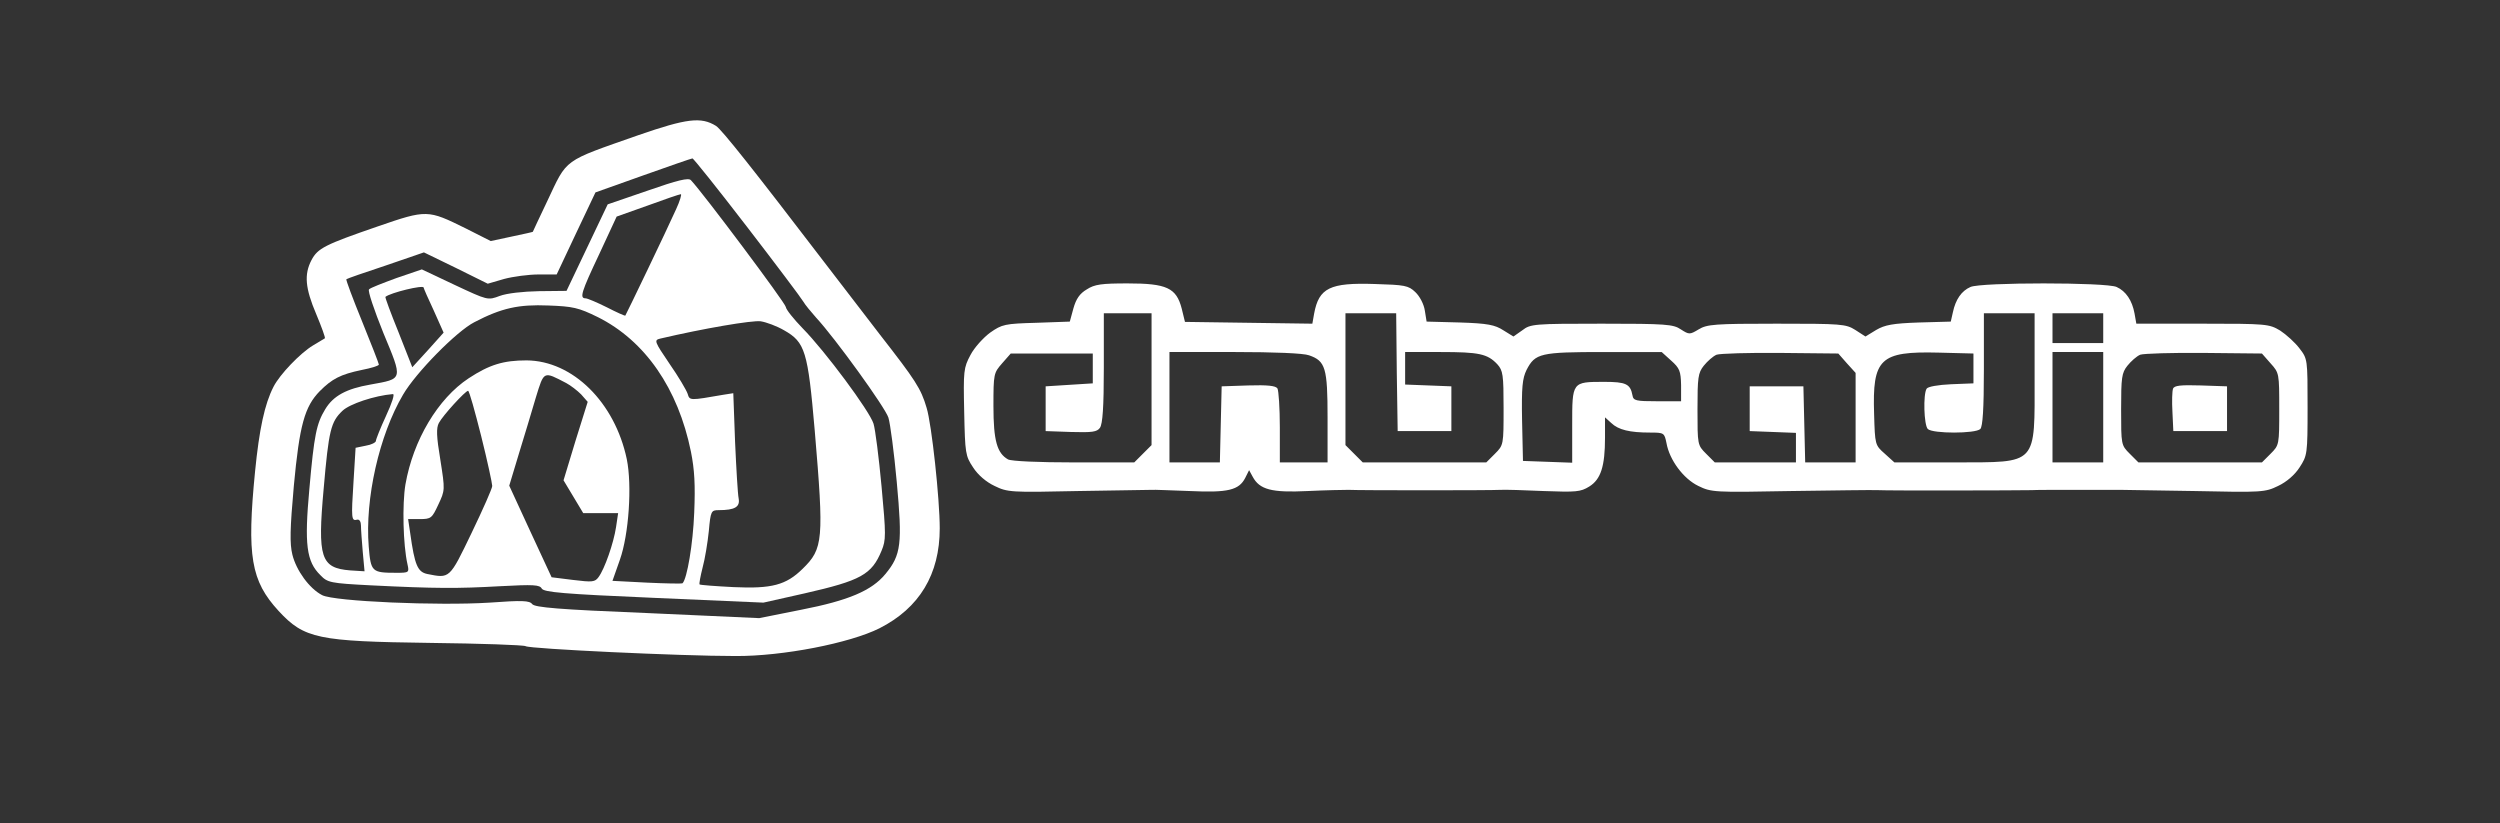 <?xml version="1.0" standalone="no"?>
<!DOCTYPE svg PUBLIC "-//W3C//DTD SVG 20010904//EN"
 "http://www.w3.org/TR/2001/REC-SVG-20010904/DTD/svg10.dtd">
<svg version="1.0" xmlns="http://www.w3.org/2000/svg"
 width="838pt" height="276pt" viewBox="0 0 838 276"
 preserveAspectRatio="xMidYMid meet">
<rect x="0" y="0" width="838" height="276" fill="#333333" stroke="none"/>
<g transform="translate(0,276) scale(0.1,-0.1)"
fill="#FFFFFF" stroke="none">
<path d="M2140 2307 c-256 -90 -237 -76 -306 -222 -26 -55 -48 -101 -48 -102
-1 -1 -33 -8 -71 -16 l-70 -15 -85 43 c-126 62 -129 63 -294 6 -177 -61 -201
-73 -222 -113 -25 -48 -21 -94 16 -181 18 -43 31 -79 29 -81 -2 -1 -20 -12
-40 -24 -43 -26 -111 -97 -132 -138 -30 -58 -48 -143 -62 -284 -28 -284 -14
-367 79 -468 86 -93 132 -102 508 -107 169 -2 313 -7 320 -11 14 -9 518 -33
703 -33 158 -1 383 43 483 93 134 68 202 181 202 335 0 98 -27 349 -44 404
-19 65 -37 92 -157 246 -57 74 -142 185 -189 246 -234 306 -341 441 -360 453
-50 31 -98 25 -260 -31z m363 -306 c97 -126 182 -239 189 -251 7 -12 27 -36
43 -54 65 -70 233 -303 243 -336 6 -19 19 -117 28 -216 19 -206 15 -244 -38
-308 -46 -56 -124 -89 -283 -120 l-140 -28 -375 17 c-299 12 -377 19 -386 30
-9 12 -33 13 -143 5 -171 -11 -521 4 -561 25 -43 22 -87 83 -100 136 -9 37 -8
86 5 231 19 203 36 265 87 317 41 41 69 56 141 71 31 6 57 14 57 18 0 3 -25
68 -56 144 -31 76 -55 140 -53 142 2 2 62 23 132 46 l128 44 107 -52 107 -53
55 16 c30 8 82 15 116 15 l60 0 65 138 65 137 160 57 c87 31 162 57 165 57 3
1 85 -102 182 -228z"/>
<path d="M2171 2121 l-134 -46 -69 -145 -69 -145 -92 -1 c-54 -1 -108 -7 -132
-16 -40 -15 -40 -15 -151 37 l-110 52 -85 -29 c-46 -17 -88 -33 -92 -38 -5 -4
17 -69 48 -146 66 -159 67 -153 -43 -173 -81 -14 -125 -38 -152 -83 -29 -48
-37 -85 -53 -267 -17 -186 -10 -243 37 -289 24 -25 33 -27 168 -34 220 -11
292 -11 434 -3 113 6 133 5 140 -8 8 -12 70 -18 376 -31 l367 -16 138 31 c189
43 225 63 258 143 15 36 15 53 0 215 -9 97 -21 192 -27 211 -13 42 -162 243
-238 320 -29 30 -55 62 -56 71 -1 13 -278 383 -318 425 -8 9 -45 0 -145 -35z
m95 -63 c-28 -63 -167 -352 -170 -356 -2 -1 -29 11 -62 28 -32 16 -65 30 -71
30 -21 0 -15 20 46 149 l58 125 104 37 c57 21 107 38 111 38 4 1 -3 -23 -16
-51z m-846 -262 c0 -2 15 -37 34 -77 l33 -74 -52 -58 -53 -58 -46 117 c-26 64
-46 118 -44 119 17 14 128 41 128 31z m584 -99 c158 -79 269 -239 312 -451 12
-60 15 -111 11 -205 -4 -104 -24 -221 -39 -236 -2 -2 -55 -1 -119 2 l-116 6
25 71 c30 85 41 249 23 337 -40 190 -181 330 -336 331 -77 0 -124 -14 -194
-60 -103 -68 -186 -207 -212 -356 -11 -66 -8 -202 7 -268 6 -27 5 -28 -37 -28
-83 0 -86 3 -93 88 -13 160 35 373 115 509 43 74 180 213 239 243 92 48 149
60 248 56 82 -3 101 -7 166 -39z m624 -44 c71 -40 80 -70 103 -336 31 -367 29
-396 -41 -464 -55 -54 -103 -67 -231 -61 -60 3 -112 7 -114 9 -2 2 3 28 10 56
8 29 17 84 21 123 6 67 8 70 33 70 55 0 72 11 67 39 -3 14 -8 100 -12 189 l-6
164 -32 -5 c-115 -20 -114 -20 -121 3 -4 12 -31 58 -61 101 -51 75 -52 79 -31
84 145 34 309 62 337 58 19 -3 54 -16 78 -30z m-730 -177 c15 -8 37 -25 50
-38 l22 -25 -41 -131 -40 -132 33 -55 33 -55 58 0 59 0 -7 -47 c-8 -53 -38
-140 -59 -168 -12 -16 -20 -17 -85 -9 l-72 9 -71 153 -71 154 32 106 c18 59
44 144 57 189 28 91 25 89 102 49z m-285 -178 c21 -84 37 -159 37 -167 0 -8
-31 -78 -69 -157 -75 -156 -73 -153 -149 -138 -32 7 -42 29 -57 137 l-7 47 39
0 c38 0 41 3 62 48 23 49 23 49 7 151 -13 78 -14 106 -5 123 13 25 89 108 98
108 4 0 23 -69 44 -152z m-319 68 c-19 -41 -34 -79 -34 -84 0 -5 -15 -13 -34
-16 l-34 -7 -7 -114 c-8 -124 -7 -132 12 -127 8 2 13 -7 13 -20 0 -13 3 -52 6
-88 l6 -65 -48 3 c-99 8 -110 42 -89 274 17 196 24 224 63 261 24 23 108 51
169 56 7 1 -3 -30 -23 -73z"/>
<path d="M3643 1790 c-24 -14 -36 -32 -45 -64 l-12 -44 -112 -4 c-106 -3 -115
-5 -155 -33 -23 -17 -53 -50 -66 -75 -23 -43 -24 -53 -21 -191 3 -139 4 -147
30 -186 16 -25 44 -49 72 -62 43 -21 54 -22 278 -17 128 2 240 4 248 4 8 1 66
-2 129 -4 127 -6 164 3 185 44 l13 26 12 -22 c23 -43 63 -54 184 -48 62 3 123
4 137 4 36 -2 480 -2 510 0 14 1 79 -1 145 -4 108 -4 123 -3 152 15 39 24 53
68 53 164 l0 68 21 -19 c24 -23 62 -32 130 -32 47 0 48 -1 55 -35 10 -57 57
-120 107 -144 43 -21 53 -22 308 -17 145 2 278 4 294 3 33 -2 475 -1 515 0 14
1 82 1 153 1 70 0 135 0 145 0 9 0 122 -2 250 -4 224 -5 235 -4 278 17 28 13
56 37 72 62 26 40 27 44 27 202 0 161 0 162 -27 197 -15 20 -45 47 -65 60 -37
22 -45 23 -260 23 l-222 0 -6 34 c-8 44 -29 75 -60 89 -34 16 -456 16 -490 0
-30 -13 -50 -42 -59 -85 l-7 -31 -107 -3 c-87 -3 -114 -8 -143 -25 l-36 -22
-34 22 c-32 20 -46 21 -264 21 -207 0 -233 -2 -261 -19 -30 -18 -32 -18 -60 0
-25 17 -50 19 -265 19 -227 0 -239 -1 -266 -22 l-30 -21 -34 21 c-28 18 -52
23 -145 26 l-112 3 -6 37 c-3 21 -17 48 -32 62 -23 22 -35 24 -136 27 -150 5
-187 -13 -203 -99 l-6 -34 -214 3 -213 3 -11 45 c-18 69 -50 84 -181 84 -87 0
-111 -3 -137 -20z m217 -301 l0 -221 -29 -29 -29 -29 -202 0 c-119 0 -209 4
-221 10 -37 21 -49 63 -49 179 0 108 1 111 29 143 l29 33 138 0 137 0 0 -50 0
-50 -79 -5 -79 -5 0 -75 0 -75 85 -3 c71 -2 87 0 97 14 9 13 13 69 13 201 l0
183 80 0 80 0 0 -221z m822 24 l3 -198 90 0 90 0 0 75 0 75 -77 3 -78 3 0 54
0 55 119 0 c129 0 157 -6 190 -41 19 -21 21 -35 21 -147 0 -123 0 -124 -29
-153 l-29 -29 -207 0 -207 0 -29 29 -29 29 0 221 0 221 85 0 85 0 2 -197z
m2138 -14 c0 -302 13 -288 -267 -289 l-203 0 -32 29 c-33 29 -33 30 -36 133
-6 186 19 211 216 206 l117 -3 0 -50 0 -50 -75 -3 c-44 -2 -78 -8 -82 -15 -12
-19 -9 -122 4 -135 16 -16 160 -16 176 0 8 8 12 67 12 200 l0 188 85 0 85 0 0
-211z m230 161 l0 -50 -85 0 -85 0 0 50 0 50 85 0 85 0 0 -50z m-2662 -91 c55
-19 62 -42 62 -209 l0 -150 -80 0 -80 0 0 118 c0 64 -4 123 -8 130 -6 9 -33
12 -98 10 l-89 -3 -3 -127 -3 -128 -84 0 -85 0 0 185 0 185 219 0 c130 0 231
-4 249 -11z m1214 -18 c28 -25 32 -35 33 -82 l0 -54 -80 0 c-72 0 -80 2 -83
20 -7 38 -22 45 -94 45 -109 0 -108 1 -108 -146 l0 -125 -82 3 -83 3 -3 135
c-2 113 1 141 15 170 29 56 46 60 260 60 l193 0 32 -29z m589 -9 l29 -32 0
-150 0 -150 -85 0 -84 0 -3 128 -3 127 -90 0 -90 0 0 -75 0 -75 78 -3 77 -3 0
-49 0 -50 -136 0 -136 0 -29 29 c-29 29 -29 30 -29 149 0 107 2 122 21 146 12
15 31 32 43 37 11 4 108 7 214 6 l194 -2 29 -33z m859 -147 l0 -185 -85 0 -85
0 0 185 0 185 85 0 85 0 0 -185z m561 147 c29 -32 29 -34 29 -153 0 -120 0
-121 -29 -150 l-29 -29 -207 0 -207 0 -29 29 c-29 29 -29 30 -29 149 0 107 2
122 21 146 12 15 31 32 43 37 11 4 108 7 214 6 l194 -2 29 -33z"/>
<path d="M7284 1457 c-3 -8 -4 -43 -2 -78 l3 -64 90 0 90 0 0 75 0 75 -88 3
c-67 2 -89 0 -93 -11z"/>
</g>
</svg>
